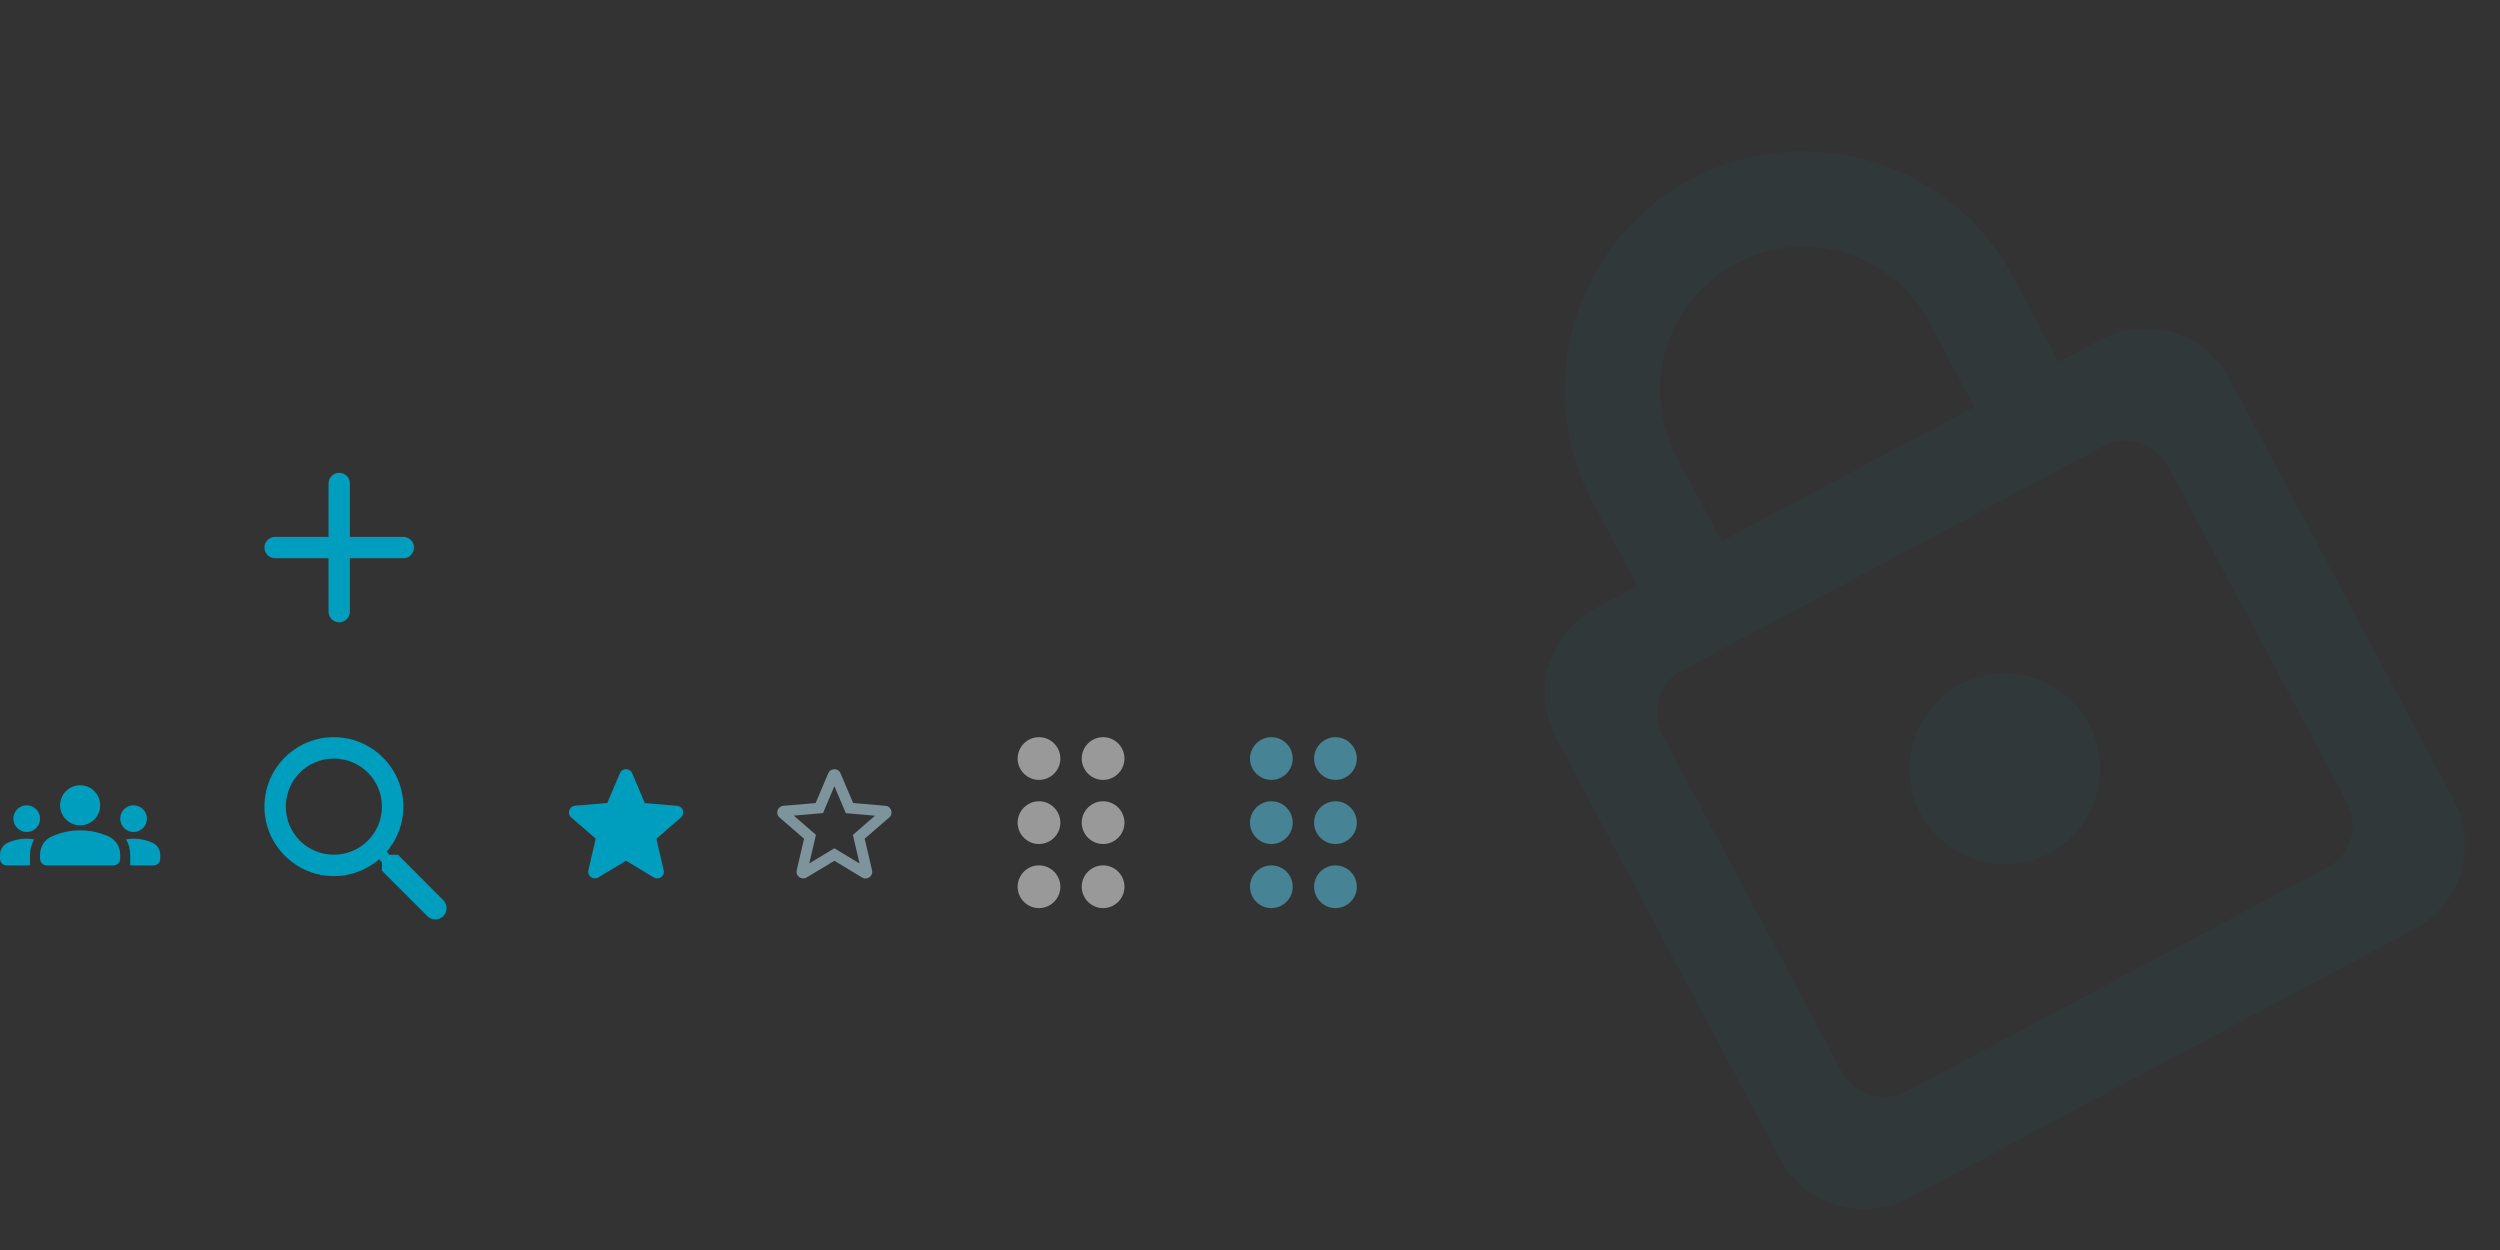 <svg width="312" height="156" viewBox="0 0 312 156" fill="none" xmlns="http://www.w3.org/2000/svg">
<rect x="0" y="0" width="312" height="156" fill="#333333" stroke="none"/>
<path opacity="0.05" d="M262.157 42.383L256.902 45.18L251.308 34.669C243.588 20.164 225.55 14.656 211.045 22.376C196.539 30.096 191.032 48.134 198.752 62.639L204.346 73.15L199.09 75.948C193.309 79.024 191.097 86.272 194.173 92.053L222.143 144.608C225.22 150.389 232.468 152.602 238.249 149.525L301.316 115.961C307.097 112.884 309.31 105.637 306.233 99.856L278.263 47.3C275.186 41.519 267.939 39.306 262.157 42.383ZM209.263 57.045C204.62 48.321 207.914 37.531 216.639 32.887C225.363 28.244 236.154 31.539 240.797 40.263L246.391 50.774L214.857 67.556L209.263 57.045ZM290.466 108.247L237.91 136.217C235.02 137.756 231.396 136.649 229.858 133.759L207.481 91.714C205.943 88.824 207.049 85.2 209.94 83.662L262.496 55.691C265.386 54.153 269.01 55.259 270.548 58.15L292.925 100.194C294.463 103.085 293.357 106.709 290.466 108.247ZM255.797 106.465C261.578 103.389 263.791 96.141 260.714 90.36C257.637 84.579 250.39 82.366 244.609 85.443C238.828 88.52 236.615 95.767 239.692 101.548C242.769 107.329 250.016 109.542 255.797 106.465Z" fill="#009EBE"/>
<path opacity="0.5" d="M161.333 110.667C161.333 112.133 160.133 113.333 158.667 113.333C157.2 113.333 156 112.133 156 110.667C156 109.2 157.2 108 158.667 108C160.133 108 161.333 109.2 161.333 110.667ZM158.667 100C157.2 100 156 101.2 156 102.667C156 104.133 157.2 105.333 158.667 105.333C160.133 105.333 161.333 104.133 161.333 102.667C161.333 101.2 160.133 100 158.667 100ZM158.667 92C157.2 92 156 93.2 156 94.667C156 96.133 157.2 97.333 158.667 97.333C160.133 97.333 161.333 96.133 161.333 94.667C161.333 93.2 160.133 92 158.667 92ZM166.667 97.333C168.133 97.333 169.333 96.133 169.333 94.667C169.333 93.2 168.133 92 166.667 92C165.2 92 164 93.2 164 94.667C164 96.133 165.2 97.333 166.667 97.333ZM166.667 100C165.2 100 164 101.2 164 102.667C164 104.133 165.2 105.333 166.667 105.333C168.133 105.333 169.333 104.133 169.333 102.667C169.333 101.2 168.133 100 166.667 100ZM166.667 108C165.2 108 164 109.2 164 110.667C164 112.133 165.2 113.333 166.667 113.333C168.133 113.333 169.333 112.133 169.333 110.667C169.333 109.2 168.133 108 166.667 108Z" fill="#59D5F8"/>
<path opacity="0.5" d="M132.333 110.667C132.333 112.133 131.133 113.333 129.667 113.333C128.2 113.333 127 112.133 127 110.667C127 109.2 128.2 108 129.667 108C131.133 108 132.333 109.2 132.333 110.667ZM129.667 100C128.2 100 127 101.2 127 102.667C127 104.133 128.2 105.333 129.667 105.333C131.133 105.333 132.333 104.133 132.333 102.667C132.333 101.2 131.133 100 129.667 100ZM129.667 92C128.2 92 127 93.2 127 94.667C127 96.133 128.2 97.333 129.667 97.333C131.133 97.333 132.333 96.133 132.333 94.667C132.333 93.2 131.133 92 129.667 92ZM137.667 97.333C139.133 97.333 140.333 96.133 140.333 94.667C140.333 93.2 139.133 92 137.667 92C136.2 92 135 93.2 135 94.667C135 96.133 136.2 97.333 137.667 97.333ZM137.667 100C136.2 100 135 101.2 135 102.667C135 104.133 136.2 105.333 137.667 105.333C139.133 105.333 140.333 104.133 140.333 102.667C140.333 101.2 139.133 100 137.667 100ZM137.667 108C136.2 108 135 109.2 135 110.667C135 112.133 136.2 113.333 137.667 113.333C139.133 113.333 140.333 112.133 140.333 110.667C140.333 109.2 139.133 108 137.667 108Z" fill="white"/>
<path d="M110.506 100.565L106.472 100.215L104.897 96.506C104.614 95.831 103.647 95.831 103.364 96.506L101.789 100.223L97.764 100.565C97.031 100.623 96.731 101.54 97.289 102.023L100.347 104.673L99.431 108.606C99.264 109.323 100.039 109.89 100.672 109.506L104.131 107.423L107.589 109.515C108.222 109.898 108.997 109.331 108.831 108.615L107.914 104.673L110.972 102.023C111.531 101.54 111.239 100.623 110.506 100.565ZM104.131 105.865L100.997 107.756L101.831 104.19L99.064 101.79L102.714 101.473L104.131 98.115L105.556 101.481L109.206 101.798L106.439 104.198L107.272 107.765L104.131 105.865Z" fill="#7D949D"/>
<path d="M78.131 107.415L81.589 109.506C82.222 109.89 82.998 109.323 82.831 108.606L81.914 104.673L84.972 102.023C85.531 101.54 85.231 100.623 84.498 100.565L80.472 100.223L78.897 96.506C78.614 95.831 77.647 95.831 77.364 96.506L75.789 100.215L71.764 100.556C71.031 100.615 70.731 101.531 71.289 102.015L74.347 104.665L73.431 108.598C73.264 109.315 74.039 109.881 74.672 109.498L78.131 107.415Z" fill="#009EBE"/>
<path d="M49.667 106.667H48.614L48.241 106.307C49.841 104.441 50.667 101.894 50.214 99.188C49.587 95.481 46.494 92.521 42.761 92.067C37.121 91.374 32.374 96.121 33.068 101.761C33.521 105.494 36.481 108.587 40.188 109.214C42.894 109.667 45.441 108.841 47.307 107.241L47.667 107.614V108.667L53.334 114.334C53.881 114.881 54.774 114.881 55.321 114.334C55.867 113.788 55.867 112.894 55.321 112.347L49.667 106.667ZM41.667 106.667C38.347 106.667 35.667 103.988 35.667 100.668C35.667 97.347 38.347 94.668 41.667 94.668C44.987 94.668 47.667 97.347 47.667 100.668C47.667 103.988 44.987 106.667 41.667 106.667Z" fill="#009EBE"/>
<path d="M10 103.625C11.358 103.625 12.558 103.95 13.533 104.375C14.433 104.775 15 105.675 15 106.65V107.167C15 107.625 14.625 108 14.167 108H5.833C5.375 108 5 107.625 5 107.167V106.658C5 105.675 5.567 104.775 6.467 104.383C7.442 103.95 8.642 103.625 10 103.625ZM3.333 103.833C4.25 103.833 5 103.083 5 102.167C5 101.25 4.25 100.5 3.333 100.5C2.417 100.5 1.667 101.25 1.667 102.167C1.667 103.083 2.417 103.833 3.333 103.833ZM4.275 104.75C3.967 104.7 3.658 104.667 3.333 104.667C2.508 104.667 1.725 104.842 1.017 105.15C0.4 105.417 0 106.017 0 106.692V107.167C0 107.625 0.375 108 0.833 108H3.75V106.658C3.75 105.967 3.942 105.317 4.275 104.75ZM16.667 103.833C17.583 103.833 18.333 103.083 18.333 102.167C18.333 101.25 17.583 100.5 16.667 100.5C15.75 100.5 15 101.25 15 102.167C15 103.083 15.75 103.833 16.667 103.833ZM20 106.692C20 106.017 19.6 105.417 18.983 105.15C18.275 104.842 17.492 104.667 16.667 104.667C16.342 104.667 16.033 104.7 15.725 104.75C16.058 105.317 16.25 105.967 16.25 106.658V108H19.167C19.625 108 20 107.625 20 107.167V106.692ZM10 98C11.383 98 12.5 99.117 12.5 100.5C12.5 101.883 11.383 103 10 103C8.617 103 7.5 101.883 7.5 100.5C7.5 99.117 8.617 98 10 98Z" fill="#009EBE"/>
<path d="M50.333 69.667H43.667V76.333C43.667 77.067 43.067 77.667 42.333 77.667C41.6 77.667 41 77.067 41 76.333V69.667H34.333C33.6 69.667 33 69.067 33 68.333C33 67.6 33.6 67 34.333 67H41V60.333C41 59.6 41.6 59 42.333 59C43.067 59 43.667 59.6 43.667 60.333V67H50.333C51.067 67 51.667 67.6 51.667 68.333C51.667 69.067 51.067 69.667 50.333 69.667Z" fill="#009EBE"/>
</svg>
